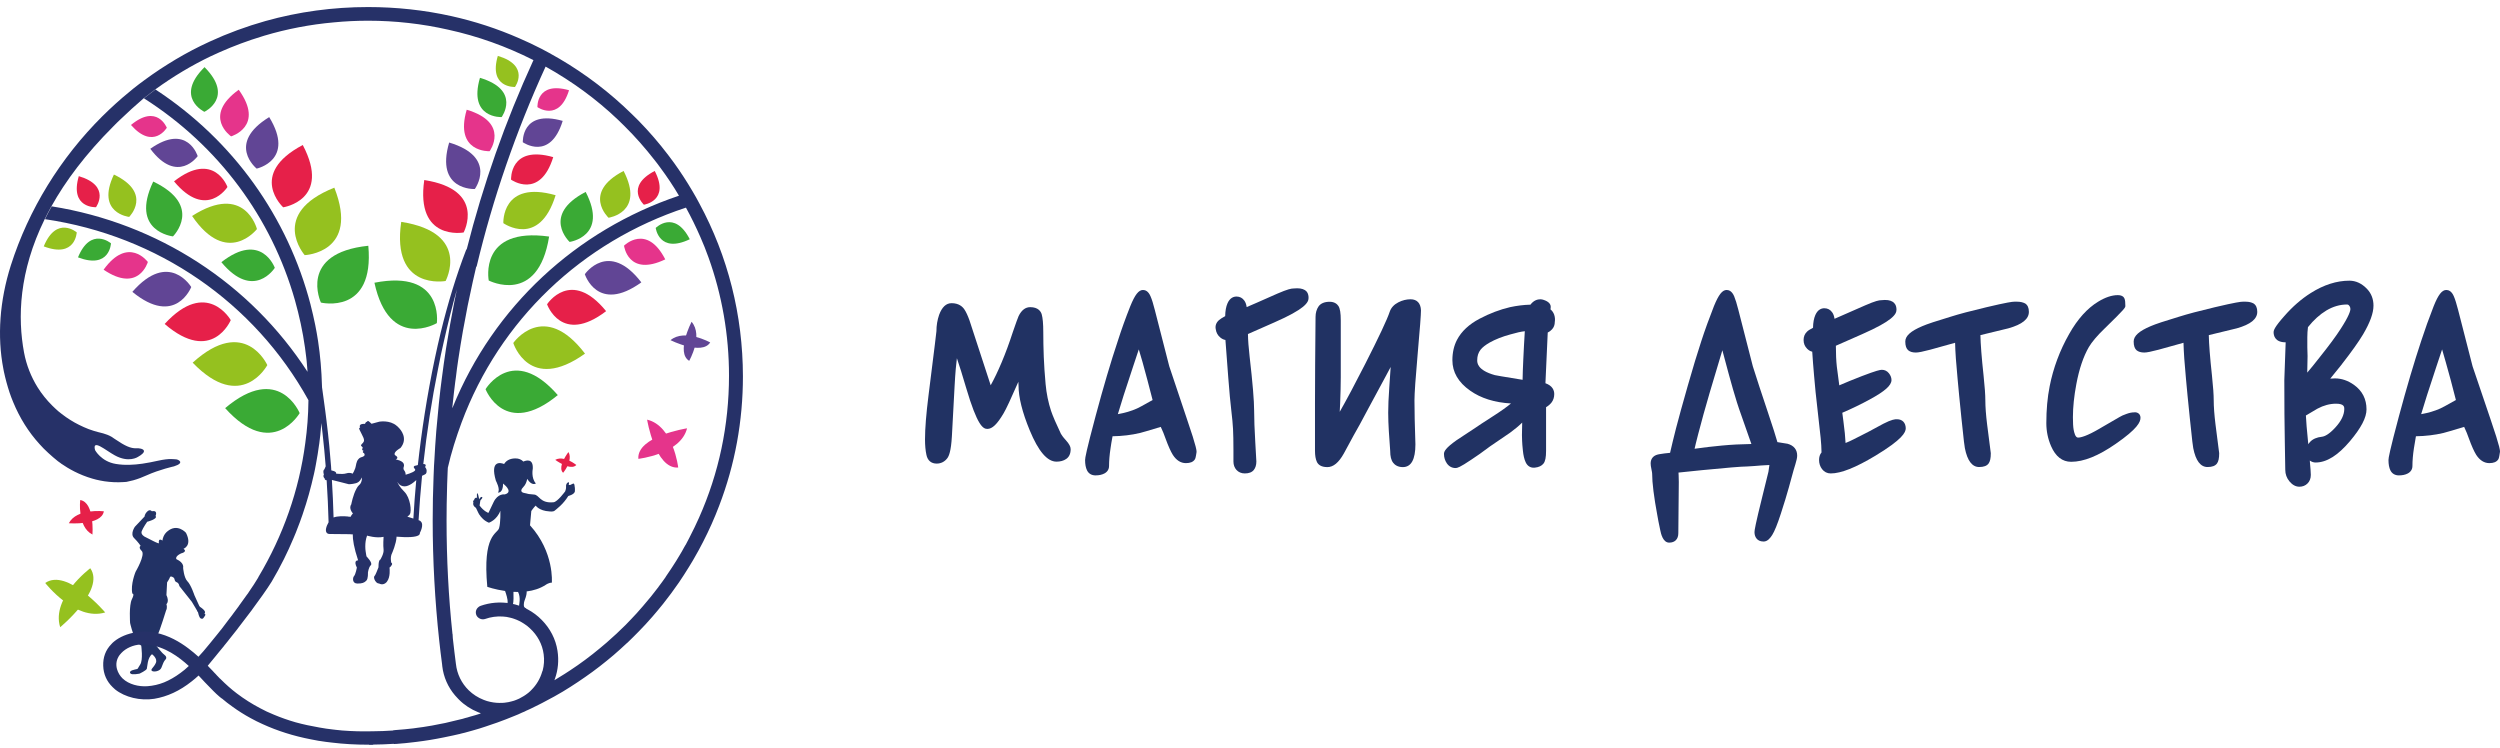 <svg width="224" height="67" viewBox="0 0 224 67" fill="none" xmlns="http://www.w3.org/2000/svg">
<path d="M95.056 38.865C94.63 37.969 94.331 37.277 94.175 36.815C93.933 36.08 93.763 35.268 93.685 34.401C93.606 33.526 93.55 32.707 93.521 31.958C93.493 31.216 93.478 30.489 93.478 29.775C93.478 29.005 93.429 28.48 93.336 28.158C93.265 27.92 93.031 27.521 92.306 27.521C91.879 27.521 91.531 27.787 91.268 28.319C91.19 28.494 91.019 28.97 90.742 29.775C90.429 30.741 90.095 31.643 89.747 32.469C89.42 33.246 89.093 33.932 88.766 34.52L86.868 28.711C86.712 28.277 86.563 27.955 86.413 27.731C86.243 27.473 85.909 27.165 85.262 27.165C84.771 27.165 84.402 27.515 84.146 28.207C83.99 28.662 83.904 29.152 83.904 29.677C83.897 29.782 83.769 30.867 83.194 35.436C82.987 37.074 82.881 38.396 82.881 39.376C82.881 39.908 82.923 40.37 83.009 40.762C83.115 41.266 83.442 41.538 83.926 41.538C84.309 41.538 84.644 41.37 84.878 41.056C85.02 40.867 85.212 40.454 85.29 39.082L85.532 34.59C85.596 33.372 85.674 32.588 85.738 32.098C85.973 32.784 86.25 33.673 86.57 34.764C87.572 38.151 88.076 38.431 88.468 38.431C88.908 38.431 89.349 38.005 89.918 37.039C90.145 36.661 90.579 35.73 91.247 34.205C91.254 34.337 91.261 34.45 91.261 34.547C91.261 35.59 91.595 36.941 92.263 38.557C93.045 40.447 93.834 41.364 94.665 41.364C95 41.364 95.291 41.287 95.526 41.126C95.796 40.944 95.931 40.65 95.931 40.244C95.931 40.02 95.796 39.768 95.504 39.446C95.234 39.152 95.113 38.963 95.056 38.865Z" fill="#213263"/>
<path d="M104.766 32.819L103.472 27.773C103.337 27.227 103.209 26.828 103.088 26.549C102.889 26.08 102.612 25.982 102.413 25.982C102.022 25.982 101.695 26.402 101.276 27.43C100.856 28.487 100.48 29.53 100.16 30.537C99.52 32.448 98.852 34.715 98.17 37.263C97.331 40.405 97.224 41.027 97.224 41.216C97.224 41.601 97.281 41.902 97.395 42.14C97.537 42.434 97.807 42.595 98.155 42.595C98.468 42.595 98.738 42.539 98.959 42.42C99.229 42.273 99.371 42.042 99.371 41.748C99.371 41.293 99.413 40.761 99.506 40.153C99.52 40.006 99.605 39.523 99.684 39.089C100.551 39.075 101.375 38.977 102.143 38.795C102.314 38.753 102.925 38.578 104.005 38.249C104.062 38.382 104.14 38.557 104.24 38.781C104.282 38.879 104.346 39.054 104.432 39.292C104.68 39.971 104.894 40.447 105.086 40.755C105.405 41.251 105.803 41.496 106.258 41.496C106.642 41.496 106.905 41.391 107.054 41.167C107.097 41.104 107.14 41.006 107.204 40.552C107.225 40.419 107.261 40.202 106.344 37.528L104.766 32.819ZM103.273 35.842C102.306 36.388 101.979 36.556 101.88 36.598C101.368 36.829 100.792 36.997 100.16 37.108C100.409 36.255 100.849 34.862 101.51 32.889C101.724 32.252 101.901 31.72 102.036 31.307C102.15 31.699 102.264 32.077 102.37 32.441C102.655 33.463 102.96 34.61 103.273 35.842Z" fill="#213263"/>
<path d="M116.913 25.989C116.671 25.849 116.387 25.8 115.875 25.849C115.705 25.849 115.385 25.905 114.447 26.311C112.862 27.018 112.08 27.354 111.703 27.515C111.667 27.277 111.603 27.088 111.497 26.941C111.326 26.696 111.085 26.57 110.793 26.57C110.544 26.57 110.203 26.675 109.983 27.179C109.855 27.473 109.784 27.85 109.777 28.326C109.514 28.466 109.336 28.585 109.222 28.683C108.966 28.907 108.867 29.194 108.931 29.495C108.974 29.803 109.109 30.055 109.343 30.244C109.507 30.377 109.663 30.44 109.798 30.461C109.876 31.559 109.969 32.686 110.054 33.848C110.153 35.107 110.239 36.087 110.324 36.766C110.402 37.431 110.459 37.998 110.48 38.445C110.502 38.9 110.516 39.516 110.516 40.3V41.349C110.516 41.65 110.608 41.909 110.786 42.105C110.971 42.308 111.227 42.42 111.532 42.42C111.902 42.42 112.179 42.315 112.343 42.105C112.492 41.916 112.57 41.664 112.57 41.349C112.57 41.328 112.57 41.273 112.471 39.586C112.407 38.473 112.371 37.536 112.371 36.808C112.371 35.926 112.236 34.289 111.966 31.951C111.874 31.154 111.824 30.475 111.817 29.929C112.606 29.586 113.402 29.236 114.184 28.886C116.885 27.703 117.247 27.116 117.247 26.703C117.254 26.283 117.069 26.08 116.913 25.989Z" fill="#213263"/>
<path d="M126.388 26.815C126.018 26.815 125.648 26.906 125.293 27.088C124.909 27.284 124.646 27.564 124.518 27.934C124.298 28.606 123.552 30.195 122.301 32.651C121.405 34.414 120.645 35.835 120.04 36.899C120.055 36.675 120.069 36.43 120.076 36.171C120.111 35.268 120.133 34.498 120.133 33.813V28.725C120.133 28.046 120.069 27.64 119.92 27.416C119.806 27.242 119.571 27.039 119.138 27.039C118.669 27.039 118.327 27.186 118.136 27.465C117.965 27.717 117.873 28.032 117.873 28.41C117.858 29.915 117.844 31.314 117.837 32.602C117.83 33.89 117.823 35.065 117.823 36.136V40.391C117.823 40.818 117.88 41.147 117.993 41.385C118.093 41.601 118.335 41.853 118.932 41.853C119.465 41.853 119.948 41.455 120.41 40.629L121.298 38.991C121.561 38.55 122.024 37.697 122.642 36.528L124.156 33.722C124.319 33.407 124.469 33.127 124.604 32.882L124.483 34.659C124.412 35.632 124.383 36.409 124.383 36.969C124.383 37.487 124.405 38.047 124.44 38.641C124.476 39.236 124.518 39.824 124.561 40.391C124.561 40.881 124.646 41.237 124.831 41.468C124.966 41.643 125.229 41.853 125.691 41.853C126.445 41.853 126.821 41.168 126.821 39.81C126.793 39.005 126.772 38.256 126.757 37.571C126.743 36.878 126.736 36.311 126.736 35.877C126.736 35.261 126.835 33.841 127.027 31.671C127.226 29.446 127.319 28.179 127.319 27.808C127.297 27.172 126.963 26.815 126.388 26.815Z" fill="#213263"/>
<path d="M138.926 27.724C138.926 27.654 138.933 27.578 138.947 27.494C138.947 27.102 138.492 26.934 138.336 26.878C138.222 26.836 138.116 26.815 138.016 26.815C137.767 26.815 137.419 26.906 137.128 27.298C136.531 27.312 135.919 27.389 135.301 27.521C134.405 27.731 133.488 28.074 132.572 28.557C131.626 29.054 130.944 29.691 130.546 30.454C130.276 30.971 130.134 31.587 130.134 32.273C130.134 33.344 130.667 34.261 131.726 35.002C132.685 35.681 133.908 36.066 135.386 36.15C135.009 36.465 134.469 36.85 133.766 37.298C132.877 37.871 132.429 38.165 132.223 38.312C131.662 38.69 131.093 39.061 130.524 39.432C129.522 40.139 129.38 40.447 129.38 40.671C129.38 40.993 129.473 41.279 129.643 41.525C129.835 41.797 130.105 41.937 130.425 41.937C130.567 41.937 130.802 41.881 131.825 41.189C132.273 40.902 132.842 40.496 133.503 39.999C134.093 39.593 134.697 39.18 135.308 38.767C135.72 38.466 136.083 38.165 136.388 37.864C136.374 38.305 136.367 38.676 136.367 38.984C136.367 39.131 136.367 39.306 136.381 39.502C136.388 39.698 136.41 39.992 136.452 40.384C136.495 40.804 136.573 41.147 136.701 41.419C136.865 41.776 137.163 41.937 137.511 41.902C137.874 41.867 138.137 41.741 138.3 41.532C138.457 41.328 138.528 40.979 138.528 40.398V36.486C138.727 36.367 138.89 36.227 139.011 36.073C139.175 35.863 139.26 35.604 139.26 35.31C139.26 34.981 139.118 34.569 138.471 34.337L138.677 29.796C138.826 29.726 138.954 29.628 139.061 29.509C139.224 29.334 139.31 29.103 139.31 28.844C139.345 28.62 139.324 28.403 139.253 28.193C139.182 27.997 139.075 27.843 138.926 27.724ZM136.623 29.677C136.573 30.531 136.523 31.363 136.488 32.182C136.452 32.945 136.431 33.554 136.424 34.03C134.547 33.729 134.029 33.631 133.936 33.61C132.358 33.169 132.358 32.497 132.358 32.28C132.358 31.902 132.458 31.594 132.657 31.335C132.827 31.119 133.105 30.901 133.488 30.685C133.986 30.405 134.604 30.16 135.329 29.964C135.855 29.81 136.289 29.712 136.623 29.677Z" fill="#213263"/>
<path d="M160.166 39.761C159.86 39.712 159.554 39.663 159.256 39.614C159.135 39.159 158.837 38.242 158.382 36.878C157.849 35.289 157.401 33.932 157.053 32.819L155.759 27.773C155.624 27.228 155.496 26.829 155.382 26.549C155.183 26.08 154.906 25.982 154.707 25.982C154.316 25.982 153.989 26.402 153.57 27.43C153.15 28.494 152.767 29.551 152.432 30.58C152.091 31.622 151.679 32.959 151.224 34.562C150.769 36.157 150.414 37.438 150.172 38.375C149.959 39.215 149.781 39.943 149.639 40.573C149.497 40.587 149.326 40.601 149.12 40.629C148.637 40.699 148.566 40.713 148.53 40.727C148.118 40.832 147.898 41.119 147.898 41.525C147.898 41.65 147.919 41.818 147.969 42.049C148.018 42.273 148.033 42.392 148.033 42.448C148.033 43.253 148.189 44.52 148.502 46.199C148.544 46.465 148.63 46.899 148.758 47.501C148.822 47.809 148.992 48.62 149.561 48.62C150.073 48.62 150.378 48.306 150.378 47.774L150.421 43.19C150.421 42.994 150.414 42.805 150.407 42.609C150.407 42.518 150.4 42.427 150.393 42.343C150.805 42.301 151.508 42.231 152.496 42.126C154.714 41.909 156.057 41.797 156.519 41.797C157.01 41.769 157.436 41.741 157.799 41.706C158.033 41.685 158.282 41.671 158.538 41.664L158.453 42.266C158.439 42.336 158.261 43.057 157.92 44.429C157.28 47.004 157.202 47.515 157.202 47.676C157.202 47.921 157.273 48.124 157.401 48.27C157.5 48.389 157.685 48.522 158.019 48.522C158.382 48.522 158.63 48.187 158.794 47.928C159 47.599 159.256 46.976 159.562 46.031C159.86 45.114 160.102 44.324 160.279 43.68C160.393 43.239 160.535 42.728 160.706 42.126C160.72 42.056 160.777 41.881 160.869 41.587C160.976 41.252 161.026 41 161.026 40.825C161.033 40.3 160.734 39.915 160.166 39.761ZM156.925 39.782C156.036 39.796 155.148 39.838 154.273 39.922C153.435 39.999 152.617 40.097 151.835 40.209C151.864 40.09 151.899 39.929 151.949 39.719C152.056 39.264 152.127 38.984 152.162 38.879C152.461 37.718 152.809 36.479 153.186 35.191C153.506 34.114 153.882 32.847 154.323 31.384C154.515 32.105 154.707 32.812 154.892 33.505C155.155 34.477 155.404 35.331 155.631 36.059C155.723 36.353 155.887 36.843 156.129 37.515L156.754 39.299L156.925 39.782Z" fill="#213263"/>
<path d="M169.967 37.564C169.804 37.557 169.505 37.578 168.745 37.969C168.461 38.117 168.013 38.354 167.409 38.69C167.096 38.851 166.669 39.068 166.115 39.348C165.838 39.488 165.582 39.607 165.362 39.691C165.34 39.18 165.276 38.529 165.17 37.746C165.148 37.522 165.113 37.263 165.07 36.983C165.966 36.598 166.783 36.199 167.501 35.807C168.887 35.058 169.477 34.533 169.477 34.051C169.477 33.841 169.399 33.638 169.25 33.449C169.086 33.239 168.866 33.134 168.617 33.134C168.453 33.134 168.119 33.204 166.819 33.701C166.023 34.009 165.362 34.282 164.8 34.526C164.743 34.058 164.672 33.498 164.58 32.854C164.523 32.336 164.494 31.706 164.494 30.979C165.283 30.636 166.079 30.286 166.861 29.936C169.562 28.746 169.925 28.165 169.925 27.752C169.925 27.333 169.74 27.137 169.584 27.039C169.342 26.892 169.043 26.843 168.546 26.899C168.368 26.899 168.048 26.955 167.117 27.361C165.575 28.046 164.772 28.396 164.374 28.564C164.338 28.326 164.274 28.137 164.167 27.99C163.997 27.745 163.755 27.619 163.464 27.619C163.215 27.619 162.874 27.724 162.654 28.228C162.526 28.522 162.455 28.9 162.447 29.369C162.17 29.509 162 29.621 161.907 29.719C161.701 29.915 161.602 30.167 161.602 30.468C161.602 30.776 161.708 31.041 161.929 31.258C162.085 31.412 162.241 31.482 162.376 31.51C162.419 32.147 162.469 32.854 162.54 33.645C162.618 34.569 162.717 35.604 162.853 36.724C162.988 37.871 163.08 38.704 163.13 39.229C163.179 39.698 163.201 40.132 163.208 40.538C163.059 40.713 162.988 40.944 162.988 41.217C162.988 41.525 163.08 41.804 163.258 42.035C163.45 42.287 163.72 42.42 164.032 42.42C164.956 42.42 166.271 41.895 168.048 40.825C170.451 39.369 170.756 38.746 170.756 38.368C170.742 37.864 170.444 37.564 169.967 37.564Z" fill="#213263"/>
<path d="M180.75 27.032H180.48C180.309 27.032 179.869 27.081 177.978 27.529C176.564 27.864 175.512 28.144 174.787 28.375C173.5 28.76 172.661 29.04 172.242 29.222C171.197 29.663 170.714 30.097 170.714 30.601C170.714 30.985 170.806 31.244 170.984 31.391C171.147 31.524 171.368 31.587 171.666 31.587C171.887 31.587 172.306 31.503 172.939 31.335C173.059 31.307 173.813 31.098 175.177 30.713C175.192 31.517 175.27 32.595 175.398 33.918C175.469 34.75 175.59 35.94 175.746 37.487C175.959 39.579 176.023 40.013 176.052 40.153C176.272 41.279 176.706 41.846 177.331 41.846C177.743 41.846 178.021 41.741 178.177 41.531C178.312 41.343 178.376 41.063 178.376 40.608C178.255 39.705 178.141 38.83 178.042 37.998C177.942 37.179 177.886 36.458 177.886 35.863C177.886 35.387 177.836 34.666 177.729 33.659C177.552 32.028 177.459 30.811 177.445 30.027C179.499 29.537 179.862 29.446 179.954 29.418C181.191 29.068 181.788 28.585 181.788 27.941C181.788 27.578 181.674 27.326 181.447 27.186C181.255 27.088 181.02 27.032 180.75 27.032Z" fill="#213263"/>
<path d="M191.199 36.948C191.014 36.948 190.793 36.99 190.53 37.088C190.267 37.179 190.061 37.27 189.919 37.361C189.685 37.494 189.159 37.801 188.327 38.284L188.114 38.41C186.991 39.068 186.443 39.208 186.188 39.208C185.953 39.208 185.846 38.767 185.797 38.494C185.754 38.263 185.733 37.886 185.733 37.382C185.733 36.479 185.839 35.485 186.038 34.428C186.294 33.05 186.678 31.93 187.161 31.097C187.431 30.643 187.893 30.09 188.54 29.467C190.431 27.627 190.431 27.564 190.431 27.402C190.431 27.102 190.41 26.899 190.36 26.766C190.303 26.619 190.154 26.444 189.749 26.444C189.223 26.444 188.633 26.64 187.993 27.032C187.019 27.626 186.145 28.592 185.399 29.922C184.553 31.405 183.97 32.987 183.65 34.61C183.451 35.604 183.351 36.717 183.351 37.913C183.351 38.634 183.494 39.327 183.778 39.978C184.183 40.909 184.787 41.377 185.576 41.377C186.699 41.377 188.007 40.853 189.571 39.768C191.533 38.41 191.788 37.809 191.788 37.431C191.788 37.235 191.703 37.123 191.632 37.06C191.518 36.962 191.355 36.92 191.199 36.948Z" fill="#213263"/>
<path d="M201.221 27.032H200.95C200.78 27.032 200.339 27.081 198.441 27.529C197.027 27.864 195.982 28.144 195.25 28.375C193.963 28.76 193.125 29.04 192.705 29.222C191.661 29.663 191.177 30.097 191.177 30.601C191.177 30.985 191.27 31.244 191.447 31.391C191.611 31.517 191.831 31.587 192.13 31.587C192.35 31.587 192.769 31.503 193.402 31.335C193.523 31.307 194.276 31.098 195.641 30.713C195.662 31.524 195.733 32.602 195.861 33.918C195.932 34.75 196.053 35.94 196.21 37.487C196.423 39.579 196.487 40.013 196.515 40.153C196.736 41.279 197.169 41.846 197.795 41.846C198.207 41.846 198.484 41.741 198.64 41.531C198.775 41.349 198.839 41.063 198.839 40.608C198.719 39.705 198.612 38.83 198.505 37.998C198.406 37.179 198.349 36.458 198.349 35.863C198.349 35.387 198.299 34.666 198.193 33.659C198.015 32.028 197.923 30.811 197.908 30.027C199.962 29.537 200.325 29.446 200.417 29.418C201.654 29.068 202.251 28.585 202.251 27.941C202.251 27.578 202.137 27.326 201.91 27.186C201.725 27.088 201.498 27.032 201.221 27.032Z" fill="#213263"/>
<path d="M209.842 32.616C210.688 31.531 211.328 30.636 211.733 29.957C212.359 28.893 212.664 28.053 212.664 27.381C212.664 26.801 212.472 26.297 212.095 25.898C211.626 25.401 211.093 25.149 210.503 25.149C209.373 25.149 208.208 25.52 207.056 26.248C206.217 26.773 205.414 27.473 204.675 28.319C203.786 29.32 203.715 29.6 203.715 29.775C203.715 30.041 203.822 30.671 204.782 30.671C204.789 30.671 204.789 30.671 204.796 30.671L204.675 34.051C204.675 36.283 204.689 38.081 204.718 39.537C204.746 40.993 204.76 41.846 204.76 42.098C204.76 42.483 204.888 42.833 205.137 43.134C205.4 43.449 205.698 43.61 206.025 43.61C206.31 43.61 206.559 43.512 206.75 43.323C206.949 43.127 207.049 42.868 207.049 42.546C207.049 42.392 207.021 41.972 206.957 41.266C206.964 41.273 206.971 41.279 206.978 41.279C207.134 41.385 207.298 41.441 207.475 41.441C208.463 41.441 209.473 40.811 210.567 39.516C211.555 38.34 212.039 37.417 212.039 36.682C212.039 35.758 211.662 35.016 210.916 34.484C210.375 34.1 209.807 33.904 209.21 33.904C209.053 33.904 208.911 33.911 208.79 33.925C209.11 33.526 209.437 33.127 209.764 32.721L209.842 32.616ZM206.729 33.386L206.758 31.902C206.743 31.657 206.736 31.398 206.736 31.119V30.209C206.736 29.908 206.758 29.607 206.793 29.313C207.305 28.669 207.866 28.165 208.449 27.815C209.039 27.465 209.658 27.284 210.283 27.284C210.375 27.284 210.432 27.312 210.489 27.389C210.567 27.486 210.596 27.584 210.596 27.682C210.596 27.85 210.482 28.298 209.729 29.46C209.309 30.118 208.67 30.979 207.831 32.028C207.44 32.532 207.07 32.987 206.729 33.386ZM206.608 37.228L207.639 36.619C208.2 36.318 208.762 36.171 209.309 36.171C210.048 36.171 210.048 36.472 210.048 36.64C210.048 37.165 209.778 37.725 209.252 38.298C208.67 38.935 208.279 39.103 208.051 39.131C207.582 39.18 207.227 39.334 206.985 39.593C206.921 39.663 206.864 39.733 206.822 39.803C206.694 38.522 206.622 37.662 206.608 37.228Z" fill="#213263"/>
<path d="M223.141 37.536L221.542 32.819L220.248 27.773C220.106 27.228 219.985 26.829 219.864 26.549C219.665 26.08 219.388 25.982 219.189 25.982C218.798 25.982 218.471 26.402 218.059 27.43C217.647 28.48 217.27 29.53 216.943 30.538C216.31 32.441 215.642 34.701 214.953 37.263C214.114 40.405 214.008 41.028 214.008 41.217C214.008 41.601 214.064 41.902 214.178 42.14C214.32 42.434 214.59 42.595 214.939 42.595C215.251 42.595 215.521 42.539 215.742 42.42C216.012 42.273 216.154 42.042 216.154 41.748C216.154 41.286 216.197 40.755 216.289 40.153C216.303 40.034 216.36 39.684 216.467 39.089C217.334 39.075 218.158 38.977 218.926 38.795C219.097 38.753 219.708 38.578 220.788 38.249C220.845 38.382 220.923 38.557 221.023 38.781C221.066 38.879 221.13 39.054 221.215 39.292C221.456 39.957 221.677 40.447 221.869 40.755C222.189 41.245 222.587 41.496 223.042 41.496C223.425 41.496 223.688 41.392 223.838 41.168C223.88 41.105 223.923 41.007 223.987 40.552C224.022 40.426 224.051 40.202 223.141 37.536ZM220.049 35.842C219.083 36.388 218.756 36.556 218.656 36.598C218.144 36.829 217.569 36.997 216.936 37.109C217.185 36.248 217.64 34.834 218.286 32.889C218.5 32.259 218.677 31.727 218.812 31.307C218.926 31.699 219.04 32.077 219.139 32.441C219.445 33.498 219.744 34.645 220.049 35.842Z" fill="#213263"/>
<path d="M61.56 38.377C61.56 38.377 57.05 39.076 57.196 41.113C57.192 41.113 60.985 40.695 61.56 38.377Z" fill="#E5348B"/>
<path d="M57.981 37.6C57.981 37.6 58.698 42.037 60.767 41.893C60.771 41.893 60.336 38.159 57.981 37.6Z" fill="#E5348B"/>
<path d="M51.638 41.664C51.638 41.664 51.376 41.446 51.015 41.276C51.071 41.017 51.075 40.743 50.932 40.503C50.932 40.503 50.722 40.776 50.542 41.12C50.275 41.061 49.997 41.061 49.749 41.202C49.749 41.202 50.012 41.398 50.35 41.571C50.257 41.874 50.249 42.174 50.456 42.362C50.456 42.362 50.666 42.115 50.835 41.775C51.143 41.863 51.447 41.871 51.638 41.664Z" fill="#E62049"/>
<path d="M61.965 28.831C61.965 28.831 60.538 31.589 61.751 32.332C61.748 32.336 63.043 30.084 61.965 28.831Z" fill="#614595"/>
<path d="M60.077 30.48C60.077 30.48 62.882 31.877 63.633 30.683C63.636 30.687 61.346 29.415 60.077 30.48Z" fill="#614595"/>
<path d="M6.166 46.884C6.166 46.884 9.091 47.106 9.305 45.812C9.305 45.812 6.872 45.524 6.166 46.884Z" fill="#E62049"/>
<path d="M8.284 47.894C8.284 47.894 8.502 45.013 7.187 44.803C7.187 44.803 6.898 47.202 8.284 47.894Z" fill="#E62049"/>
<path d="M5.392 56.197C5.392 56.197 9.463 52.859 8.089 50.914C8.089 50.914 4.562 53.554 5.392 56.197Z" fill="#95C11F"/>
<path d="M9.426 54.874C9.426 54.874 6.023 50.873 4.052 52.234C4.052 52.234 6.744 55.695 9.426 54.874Z" fill="#95C11F"/>
<path d="M17.879 54.345L17.424 53.343C17.424 53.343 17.109 52.393 16.793 52.083C16.478 51.772 16.407 50.873 16.407 50.873C16.407 50.873 16.542 50.437 15.806 50.101C15.806 50.101 15.633 49.868 16.226 49.583C16.226 49.583 16.831 49.454 16.444 49.169C16.444 49.169 17.248 48.895 16.662 47.738C16.662 47.738 15.885 46.84 14.98 47.627C14.98 47.627 14.63 47.875 14.552 48.437C14.552 48.437 14.165 48.126 14.236 48.685C14.236 48.685 14.112 48.67 13.774 48.5C13.44 48.33 12.967 48.09 12.967 48.09C12.967 48.09 12.584 47.894 12.696 47.598C12.809 47.298 13.185 46.751 13.185 46.751C13.185 46.751 14.176 46.503 13.936 46.226C13.936 46.226 14.187 45.701 13.601 45.805C13.601 45.805 13.44 45.59 13.192 45.834C12.944 46.078 12.959 46.274 12.959 46.274L12.088 47.195C12.088 47.195 11.634 47.834 12.013 48.208C12.392 48.581 12.602 48.91 12.602 48.91C12.602 48.91 12.355 49.029 12.7 49.369C13.046 49.709 12.148 51.232 12.148 51.232C12.148 51.232 11.675 52.371 11.859 53.192C11.859 53.192 12.092 53.147 11.818 53.691C11.543 54.234 11.656 55.813 11.656 55.813C11.656 55.813 11.889 56.922 12.201 57.229C12.201 57.229 12.095 57.495 12.655 57.85C12.655 57.85 12.839 59.144 12.557 59.551C12.276 59.958 12.452 59.913 12.077 59.991C11.701 60.069 11.555 60.213 11.701 60.353C11.848 60.494 12.516 60.353 12.516 60.353C12.516 60.353 13.102 60.076 13.155 59.921C13.207 59.765 13.2 58.937 13.62 58.619C13.62 58.619 14.146 58.989 13.962 59.403C13.778 59.817 13.462 59.965 13.601 60.102C13.74 60.239 14.337 60.161 14.461 59.825C14.585 59.488 14.69 59.229 14.822 59.1C14.953 58.97 14.908 58.789 14.698 58.641C14.488 58.493 13.954 57.795 13.954 57.795C13.954 57.795 13.804 57.632 14.078 57.026C14.352 56.419 14.886 54.678 14.886 54.678C14.886 54.678 15.017 54.504 14.912 54.127C14.912 54.127 15.194 53.92 14.912 53.317L14.972 52.179C14.972 52.179 15.19 51.861 15.227 51.72C15.261 51.583 15.569 51.694 15.622 51.85C15.674 52.005 15.655 52.108 15.851 52.179C16.042 52.249 16.069 52.508 16.069 52.508L17.191 53.924L17.743 54.855L17.879 54.345Z" fill="#223265"/>
<path d="M17.74 54.855C17.74 54.855 17.83 55.321 17.973 55.403C18.115 55.484 18.19 55.447 18.269 55.314C18.352 55.181 18.494 55.066 18.307 54.959C18.307 54.959 18.618 54.826 17.879 54.345C17.143 53.865 17.484 54.123 17.484 54.123L17.74 54.855Z" fill="#223265"/>
<path d="M44.83 45.764C44.526 46.596 43.809 46.836 43.809 46.836C43.396 46.677 43.11 46.363 42.926 46.078C42.926 46.078 42.817 45.89 42.645 45.505C42.292 45.287 42.416 45.006 42.416 45.006C42.329 44.84 42.487 44.817 42.487 44.817C42.468 44.71 42.558 44.64 42.633 44.599C42.697 44.54 42.769 44.662 42.769 44.662C42.769 44.662 42.716 44.581 42.731 44.307C42.746 44.034 42.847 44.34 42.847 44.34C42.904 44.518 42.926 44.743 42.926 44.743C42.926 44.743 43.065 44.462 43.189 44.536C43.313 44.61 43.039 44.788 43.035 44.869C43.031 44.951 42.971 45.298 42.971 45.298C43.362 45.827 43.76 45.956 43.76 45.956C43.76 45.956 43.835 45.827 44.218 45.006C44.605 44.185 45.221 44.3 45.221 44.3C45.927 44.115 45.386 43.575 45.078 43.324C45.074 44.23 44.609 44.133 44.609 44.133C44.86 43.864 44.432 43.076 44.432 43.076C43.869 41.157 44.916 41.475 45.168 41.575C45.315 41.331 45.604 41.083 46.163 41.072C46.505 41.065 46.73 41.191 46.892 41.357C47.151 41.242 47.789 41.054 47.737 42.004C47.737 42.004 47.568 42.825 48.015 43.316C48.015 43.316 47.669 43.586 47.237 42.91C47.192 43.154 47.098 43.431 46.884 43.645C46.467 44.071 46.922 44.159 46.922 44.159C47.155 44.204 47.275 44.241 47.275 44.241C47.275 44.241 47.372 44.281 47.849 44.311C48.334 44.337 48.368 45.121 49.599 45.002C49.952 44.969 50.639 44.026 50.639 44.026C50.639 44.026 50.745 43.764 50.718 43.594C50.692 43.424 50.801 43.242 50.921 43.213C51.041 43.183 50.955 43.438 50.955 43.438C50.955 43.438 51.004 43.461 51.079 43.457L51.316 43.346C51.481 43.231 51.488 43.594 51.488 43.594C51.488 43.594 51.526 43.701 51.511 44.004C51.503 44.167 51.331 44.281 51.173 44.352C51.173 44.352 50.989 44.422 50.955 44.433C50.936 44.44 50.921 44.44 50.921 44.44C50.459 45.198 49.832 45.638 49.697 45.757C49.562 45.875 49.231 45.823 49.231 45.823C48.3 45.771 48 45.302 48 45.302C47.842 45.439 47.605 45.786 47.605 45.786L47.489 47.069C49.682 49.483 49.445 52.208 49.445 52.208C49.182 52.193 48.886 52.408 48.886 52.408C48.375 52.741 47.785 52.918 47.188 52.992C47.2 53.14 47.17 53.377 47.008 53.791C47.008 53.791 46.865 54.146 46.974 54.401C46.974 54.401 47.102 54.489 47.181 54.574L46.516 54.563L46.513 54.208C46.513 54.208 46.674 53.524 46.419 53.04C46.28 53.04 46.141 53.036 46.005 53.029C46.02 53.369 46.024 53.924 45.953 54.179C45.949 54.194 45.945 54.197 45.945 54.212C45.998 54.257 46.152 54.397 46.208 54.56L45.484 54.545C45.465 54.401 45.453 54.19 45.48 53.983C45.514 53.713 45.345 53.203 45.255 52.951C44.334 52.818 43.662 52.582 43.662 52.582C43.223 47.864 44.545 47.857 44.714 47.332C44.871 46.814 44.83 45.764 44.83 45.764Z" fill="#213263"/>
<path d="M39.926 25.178C39.926 25.178 35.051 26.08 35.949 19.88C42.243 20.856 39.926 25.178 39.926 25.178Z" fill="#95C11F"/>
<path d="M27.301 22.86C27.301 22.86 24.06 19.162 29.956 16.815C32.258 22.664 27.301 22.86 27.301 22.86Z" fill="#95C11F"/>
<path d="M23.951 32.713C23.951 32.713 21.645 37.038 17.263 32.495C21.949 28.243 23.951 32.713 23.951 32.713Z" fill="#95C11F"/>
<path d="M39.141 28.953C39.141 28.953 34.882 31.459 33.549 25.333C39.798 24.109 39.141 28.953 39.141 28.953Z" fill="#3AAA35"/>
<path d="M28.754 27.111C28.754 27.111 26.673 22.678 33.001 22.02C33.572 28.269 28.754 27.111 28.754 27.111Z" fill="#3AAA35"/>
<path d="M26.85 37.016C26.85 37.016 24.394 41.257 20.173 36.569C25.006 32.48 26.85 37.016 26.85 37.016Z" fill="#3AAA35"/>
<path d="M43.79 25.133C43.79 25.133 42.866 20.308 49.201 21.196C48.202 27.426 43.79 25.133 43.79 25.133Z" fill="#3AAA35"/>
<path d="M45.1 19.994C45.1 19.994 44.916 16.108 49.783 17.491C48.307 22.272 45.1 19.994 45.1 19.994Z" fill="#95C11F"/>
<path d="M49.017 27.263C49.017 27.263 51.143 23.984 54.308 27.88C50.298 30.942 49.017 27.263 49.017 27.263Z" fill="#E62049"/>
<path d="M45.99 30.731C45.99 30.731 48.709 26.816 52.416 31.685C47.41 35.264 45.99 30.731 45.99 30.731Z" fill="#95C11F"/>
<path d="M43.505 34.872C43.505 34.872 45.953 30.787 49.979 35.401C45.228 39.301 43.505 34.872 43.505 34.872Z" fill="#3AAA35"/>
<path d="M42.543 16.937C42.543 16.937 38.976 17.103 40.245 12.77C44.631 14.086 42.543 16.937 42.543 16.937Z" fill="#614595"/>
<path d="M22.997 15.107C22.997 15.107 20.233 12.881 24.12 10.492C26.486 14.36 22.997 15.107 22.997 15.107Z" fill="#614595"/>
<path d="M20.38 16.755C20.38 16.755 18.491 19.739 15.592 16.249C19.182 13.443 20.38 16.755 20.38 16.755Z" fill="#E62049"/>
<path d="M13.248 23.473C13.248 23.473 12.437 26.302 9.283 24.165C11.502 21.089 13.248 23.473 13.248 23.473Z" fill="#E5348B"/>
<path d="M24.623 23.998C24.623 23.998 22.734 26.982 19.835 23.492C23.425 20.686 24.623 23.998 24.623 23.998Z" fill="#3AAA35"/>
<path d="M43.869 13.55C43.869 13.55 40.684 13.698 41.818 9.831C45.731 11.006 43.869 13.55 43.869 13.55Z" fill="#E5348B"/>
<path d="M20.706 12.219C20.706 12.219 18.096 10.422 21.39 8.041C23.759 11.328 20.706 12.219 20.706 12.219Z" fill="#E5348B"/>
<path d="M17.713 13.99C17.713 13.99 15.896 16.567 13.466 13.332C16.793 10.984 17.713 13.99 17.713 13.99Z" fill="#614595"/>
<path d="M45.791 16.097C45.791 16.097 45.641 12.962 49.569 14.079C48.375 17.935 45.791 16.097 45.791 16.097Z" fill="#E62049"/>
<path d="M46.843 12.744C46.843 12.744 46.7 9.779 50.418 10.832C49.291 14.482 46.843 12.744 46.843 12.744Z" fill="#614595"/>
<path d="M44.947 10.492C44.947 10.492 41.935 10.633 43.005 6.973C46.712 8.082 44.947 10.492 44.947 10.492Z" fill="#3AAA35"/>
<path d="M18.311 10.019C18.311 10.019 15.599 8.718 18.326 6.015C21.033 8.744 18.311 10.019 18.311 10.019Z" fill="#3AAA35"/>
<path d="M46.141 7.793C46.141 7.793 43.756 7.904 44.605 5.006C47.538 5.886 46.141 7.793 46.141 7.793Z" fill="#95C11F"/>
<path d="M14.946 11.446C14.946 11.446 13.74 13.476 11.735 11.198C14.082 9.254 14.946 11.446 14.946 11.446Z" fill="#E5348B"/>
<path d="M8.599 18.567C8.599 18.567 6.215 18.682 7.06 15.783C9.993 16.659 8.599 18.567 8.599 18.567Z" fill="#E62049"/>
<path d="M6.876 20.819C6.876 20.819 6.774 23.166 3.92 22.076C5.073 19.277 6.876 20.819 6.876 20.819Z" fill="#95C11F"/>
<path d="M9.944 21.802C9.944 21.802 9.842 24.15 6.988 23.059C8.137 20.264 9.944 21.802 9.944 21.802Z" fill="#3AAA35"/>
<path d="M11.573 19.436C11.573 19.436 8.558 19.107 10.207 15.639C13.71 17.314 11.573 19.436 11.573 19.436Z" fill="#95C11F"/>
<path d="M15.498 21.181C15.498 21.181 11.596 20.756 13.729 16.267C18.265 18.438 15.498 21.181 15.498 21.181Z" fill="#3AAA35"/>
<path d="M17.135 25.718C17.135 25.718 15.727 29.326 11.859 26.15C15.145 22.386 17.135 25.718 17.135 25.718Z" fill="#614595"/>
<path d="M48.154 9.598C48.154 9.598 48.041 7.25 50.985 8.085C50.091 10.973 48.154 9.598 48.154 9.598Z" fill="#E5348B"/>
<path d="M57.692 18.342C57.692 18.342 55.957 16.73 58.664 15.317C60.058 18.009 57.692 18.342 57.692 18.342Z" fill="#E62049"/>
<path d="M58.751 20.423C58.751 20.423 60.422 18.745 61.804 21.436C59.044 22.756 58.751 20.423 58.751 20.423Z" fill="#3AAA35"/>
<path d="M55.912 22.013C55.912 22.013 57.936 19.983 59.607 23.24C56.265 24.841 55.912 22.013 55.912 22.013Z" fill="#E5348B"/>
<path d="M52.401 24.568C52.401 24.568 54.53 21.477 57.463 25.3C53.531 28.132 52.401 24.568 52.401 24.568Z" fill="#614595"/>
<path d="M54.526 19.51C54.526 19.51 52.119 17.273 55.874 15.317C57.804 19.048 54.526 19.51 54.526 19.51Z" fill="#95C11F"/>
<path d="M51.038 21.677C51.038 21.677 48.465 19.284 52.476 17.195C54.541 21.181 51.038 21.677 51.038 21.677Z" fill="#3AAA35"/>
<path d="M41.541 20.83C41.541 20.83 37.218 21.632 38.014 16.131C43.595 17 41.541 20.83 41.541 20.83Z" fill="#E62049"/>
<path d="M23.023 20.523C23.023 20.523 20.353 23.965 17.21 19.351C21.949 16.319 23.023 20.523 23.023 20.523Z" fill="#95C11F"/>
<path d="M20.676 28.683C20.676 28.683 18.998 32.687 14.754 29.027C18.54 24.897 20.676 28.683 20.676 28.683Z" fill="#E62049"/>
<path d="M25.374 18.575C25.374 18.575 22.156 15.62 27.128 12.992C29.727 17.931 25.374 18.575 25.374 18.575Z" fill="#E62049"/>
<path d="M62.671 18.245C62.48 17.879 62.273 17.51 62.059 17.151C61.548 16.282 60.996 15.428 60.399 14.6C60.23 14.363 60.05 14.119 59.87 13.89C59.051 12.814 58.161 11.783 57.208 10.807C57.016 10.611 56.824 10.422 56.625 10.233C54.673 8.315 52.476 6.64 50.121 5.261C49.821 5.083 49.513 4.906 49.201 4.739C48.968 4.61 48.739 4.484 48.503 4.366C47.861 4.033 47.203 3.723 46.542 3.438C44.563 2.569 42.521 1.904 40.422 1.438C38.003 0.905 35.521 0.632 32.986 0.632C29.835 0.632 26.752 1.053 23.782 1.885C22.081 2.366 20.417 2.976 18.791 3.726C18.513 3.852 18.25 3.982 17.98 4.111C16.97 4.606 15.986 5.157 15.036 5.756C14.796 5.904 14.563 6.059 14.326 6.211C13.864 6.518 13.399 6.843 12.956 7.169C12.276 7.664 11.622 8.185 10.992 8.732C10.781 8.91 10.571 9.095 10.368 9.283C9.955 9.657 9.549 10.041 9.155 10.433C5.415 14.16 2.58 18.737 0.969 23.784C-0.03 26.938 -0.263 30.139 0.3 33.042C0.312 33.123 0.33 33.212 0.349 33.297C0.387 33.456 0.42 33.615 0.458 33.778C0.496 33.937 0.537 34.092 0.578 34.243C0.619 34.399 0.661 34.55 0.71 34.706C0.758 34.861 0.807 35.009 0.852 35.157C0.901 35.304 0.954 35.452 1.01 35.6C1.063 35.741 1.123 35.885 1.179 36.025C1.769 37.453 2.557 38.713 3.549 39.8C3.661 39.93 3.781 40.059 3.909 40.185C4.04 40.322 4.187 40.451 4.322 40.58C4.461 40.71 4.604 40.839 4.754 40.965C4.893 41.091 5.036 41.209 5.182 41.32C5.272 41.39 5.362 41.457 5.46 41.52V41.527C5.467 41.52 5.467 41.527 5.471 41.534C5.471 41.534 5.479 41.542 5.483 41.542C6.151 42.004 7.101 42.544 8.261 42.88C8.382 42.91 8.494 42.947 8.614 42.976C8.862 43.035 9.106 43.084 9.365 43.124C9.906 43.202 10.477 43.235 11.085 43.194C11.168 43.187 11.247 43.183 11.333 43.176C11.543 43.135 11.746 43.087 11.942 43.035C12.392 42.91 12.79 42.747 13.109 42.603C14.307 42.063 15.588 41.786 15.588 41.786C16.628 41.46 15.937 41.157 15.779 41.157C15.618 41.165 15.269 41.032 14.127 41.287C13.695 41.383 13.237 41.475 12.764 41.545C11.994 41.656 11.191 41.704 10.376 41.568C9.058 41.353 8.517 40.329 8.517 40.329C8.235 39.268 9.489 40.37 10.278 40.795C11.536 41.497 12.351 40.943 12.351 40.943C12.542 40.836 12.674 40.743 12.76 40.658C13.031 40.41 12.869 40.255 12.599 40.196C12.486 40.166 12.347 40.159 12.216 40.166C11.705 40.188 11.183 39.941 10.357 39.379C10.304 39.342 10.248 39.309 10.188 39.268C10.146 39.238 10.038 39.157 10.019 39.15C9.748 38.991 9.471 38.895 9.249 38.832C9.061 38.78 8.911 38.75 8.828 38.724C8.821 38.724 8.821 38.724 8.821 38.724C8.521 38.647 8.228 38.554 7.938 38.447C7.649 38.336 7.375 38.211 7.097 38.074C6.823 37.941 6.557 37.789 6.297 37.626C6.027 37.456 5.764 37.279 5.516 37.079C5.419 37.009 5.325 36.924 5.227 36.85C5.039 36.684 4.855 36.517 4.679 36.34C4.179 35.844 3.74 35.297 3.368 34.702C2.786 33.766 2.366 32.713 2.155 31.589C1.573 28.465 1.693 24.346 3.999 19.647C4.179 19.27 4.378 18.889 4.6 18.497C5.869 16.219 7.661 13.816 10.15 11.328C10.353 11.121 10.563 10.906 10.781 10.707C11.435 10.075 12.129 9.446 12.865 8.814L13.898 8.023C15.502 6.858 17.18 5.856 18.87 5.046L19.662 4.684C20.924 4.122 22.216 3.641 23.526 3.246C23.575 3.227 23.624 3.209 23.677 3.198C25.708 2.595 27.789 2.192 29.918 2.004C30.936 1.904 31.957 1.856 32.99 1.856C35.408 1.856 37.823 2.129 40.166 2.662C42.81 3.242 45.371 4.159 47.77 5.372L47.797 5.386C45.273 10.888 43.279 16.552 41.815 22.349C41.803 22.349 41.785 22.353 41.777 22.353V22.36C40.876 24.693 40.117 27.207 39.494 29.766C39.306 30.546 39.126 31.334 38.961 32.121C38.258 35.449 37.759 38.743 37.44 41.667C37.338 41.69 37.271 41.715 37.271 41.715C37.211 41.715 37.128 41.738 37.09 41.793C37.072 41.815 37.068 41.845 37.079 41.889C37.09 41.919 37.102 41.941 37.128 41.971C37.139 41.989 37.158 42.008 37.177 42.022V42.03C37.196 42.041 37.199 42.052 37.199 42.067C37.211 42.104 37.199 42.137 37.169 42.174C37 42.359 36.347 42.536 36.347 42.536C36.347 42.27 36.238 42.203 36.178 42.085C36.11 41.967 36.197 41.749 36.197 41.749C36.208 41.612 36.167 41.505 36.084 41.431C36.047 41.39 35.998 41.361 35.949 41.331C35.904 41.305 35.855 41.279 35.806 41.261C35.645 41.198 35.487 41.172 35.457 41.168C35.51 41.139 35.547 41.117 35.57 41.087C35.622 41.02 35.607 40.961 35.558 40.91C35.536 40.873 35.491 40.843 35.45 40.821C35.431 40.813 35.419 40.802 35.408 40.791C35.359 40.751 35.341 40.691 35.359 40.625C35.367 40.606 35.371 40.584 35.389 40.558C35.408 40.518 35.438 40.477 35.487 40.432V40.425C35.645 40.277 35.885 40.137 35.885 40.137C36.599 39.268 35.878 38.473 35.727 38.325C35.716 38.307 35.705 38.303 35.705 38.303C35.656 38.244 35.603 38.196 35.547 38.155C34.928 37.611 33.989 37.782 33.989 37.782L33.29 37.97C33.268 37.948 33.241 37.922 33.219 37.904C33.178 37.863 33.14 37.833 33.11 37.804C32.982 37.697 32.941 37.704 32.93 37.734C32.911 37.745 32.907 37.77 32.892 37.785C32.885 37.793 32.873 37.796 32.862 37.796C32.84 37.796 32.813 37.807 32.794 37.833C32.783 37.841 32.776 37.852 32.764 37.863C32.753 37.881 32.742 37.904 32.727 37.922C32.716 37.944 32.708 37.963 32.708 37.981C32.701 37.981 32.701 37.981 32.701 37.981C32.438 37.963 32.318 38.018 32.269 38.081C32.197 38.177 32.258 38.295 32.269 38.325C32.276 38.333 32.276 38.333 32.276 38.333H32.269C32.22 38.321 32.19 38.321 32.186 38.344C32.156 38.392 32.216 38.543 32.419 38.917C32.678 39.397 32.652 39.527 32.517 39.686C32.494 39.704 32.468 39.726 32.445 39.752V39.76C32.426 39.778 32.408 39.797 32.397 39.808C32.318 39.907 32.348 39.948 32.385 39.978C32.408 39.996 32.434 40.007 32.445 40.026V40.033C32.464 40.044 32.475 40.055 32.483 40.07C32.505 40.092 32.505 40.122 32.464 40.211C32.426 40.27 32.456 40.318 32.487 40.347C32.528 40.385 32.584 40.396 32.584 40.396C32.584 40.396 32.577 40.396 32.577 40.403C32.565 40.414 32.554 40.421 32.547 40.425C32.535 40.432 32.528 40.444 32.524 40.447C32.487 40.495 32.524 40.543 32.543 40.566C32.55 40.566 32.55 40.566 32.55 40.566C32.55 40.566 32.588 40.577 32.611 40.606C32.641 40.636 32.671 40.677 32.671 40.743C32.671 40.78 32.659 40.81 32.633 40.839C32.565 40.91 32.441 40.946 32.441 40.946C32.299 40.983 32.19 41.046 32.122 41.131C31.901 41.361 31.912 41.715 31.833 41.948C31.751 42.185 31.653 42.355 31.612 42.414C31.604 42.425 31.6 42.433 31.6 42.444C31.593 42.436 31.593 42.444 31.593 42.444C31.593 42.444 31.394 42.303 31.029 42.414C30.808 42.481 30.526 42.473 30.331 42.455C30.2 42.447 30.11 42.436 30.11 42.436C30.132 42.388 30.121 42.348 30.087 42.311C30.019 42.233 29.854 42.181 29.685 42.144C29.678 42.026 29.674 41.9 29.663 41.782C29.614 41.172 29.565 40.558 29.505 39.952C29.434 39.201 29.347 38.455 29.257 37.708C29.186 37.098 29.099 36.488 29.017 35.885C28.975 35.537 28.927 35.194 28.874 34.842C28.866 34.802 28.863 34.761 28.855 34.717C28.855 34.665 28.855 34.606 28.848 34.55C28.81 33.201 28.698 31.87 28.498 30.553C28.427 30.08 28.341 29.611 28.251 29.152C28.239 29.086 28.221 29.015 28.209 28.953C28.16 28.705 28.108 28.457 28.048 28.213C27.98 27.906 27.909 27.614 27.83 27.315V27.307C25.799 19.491 20.939 12.607 13.932 8.019L12.899 8.81C19.621 13.088 24.334 19.54 26.426 26.901C26.816 28.291 27.124 29.7 27.327 31.145C27.368 31.43 27.406 31.715 27.436 31.999C27.454 32.117 27.466 32.236 27.477 32.354C27.496 32.569 27.518 32.787 27.53 32.997C27.541 33.101 27.548 33.208 27.556 33.315C22.441 25.418 14.168 20.009 4.634 18.489C4.412 18.881 4.213 19.259 4.033 19.639C14.135 21.122 22.794 27.104 27.635 35.855C27.635 35.877 27.635 35.9 27.635 35.918C27.623 37.186 27.526 38.451 27.353 39.7C26.801 43.908 25.374 47.986 23.159 51.691C23.151 51.713 23.136 51.742 23.128 51.761C22.911 52.127 22.625 52.571 22.306 53.029C22.284 53.07 22.253 53.11 22.224 53.158C22.193 53.206 22.156 53.247 22.111 53.306C21.882 53.639 21.641 53.968 21.401 54.294V54.301C21.202 54.567 21.011 54.822 20.838 55.059C20.83 55.059 20.838 55.066 20.838 55.066C20.706 55.244 20.579 55.41 20.459 55.558C20.158 55.953 19.94 56.231 19.895 56.305C19.888 56.305 19.884 56.312 19.884 56.312V56.319C19.884 56.319 19.876 56.331 19.861 56.349V56.356C19.843 56.368 19.813 56.405 19.782 56.445C19.715 56.523 19.625 56.634 19.523 56.771C19.306 57.029 19.035 57.37 18.772 57.695C18.573 57.939 18.382 58.175 18.224 58.353C18.081 58.519 17.931 58.686 17.781 58.845C17.518 58.608 17.218 58.349 16.88 58.098C16.099 57.506 15.118 56.937 13.969 56.697C13.939 56.689 13.917 56.686 13.887 56.678C13.335 56.567 12.749 56.567 12.197 56.649C11.435 56.774 10.717 57.063 10.203 57.495C10.124 57.562 10.045 57.632 9.981 57.71C9.463 58.235 9.219 58.904 9.249 59.662C9.272 60.401 9.561 61.052 10.086 61.562C10.158 61.64 10.237 61.71 10.319 61.777C11.198 62.479 12.572 62.808 13.823 62.612C14.991 62.416 16.095 61.91 17.184 61.045C17.387 60.886 17.593 60.712 17.796 60.523V60.531C18.059 60.815 18.596 61.4 19.107 61.902C19.294 62.091 19.478 62.265 19.655 62.413C19.696 62.45 19.734 62.479 19.775 62.512L19.828 62.549C19.835 62.557 19.839 62.56 19.846 62.568C19.865 62.575 19.876 62.579 19.884 62.59C19.891 62.59 19.891 62.59 19.891 62.59C20.184 62.845 20.5 63.086 20.819 63.311C21.337 63.688 21.882 64.032 22.453 64.343C22.802 64.538 23.162 64.716 23.534 64.882C24.852 65.485 26.294 65.943 27.845 66.243C28.288 66.339 28.743 66.413 29.204 66.472C29.392 66.494 29.576 66.52 29.764 66.539C30.797 66.664 31.867 66.724 32.978 66.724H33.069V66.742H33.29C33.339 66.742 33.388 66.742 33.433 66.735V66.716C34.041 66.709 34.661 66.687 35.292 66.646V66.664L35.532 66.653C35.694 66.642 35.851 66.631 35.99 66.613C36.2 66.602 36.411 66.576 36.614 66.553C36.843 66.531 37.064 66.505 37.286 66.476C37.305 66.476 37.327 66.468 37.346 66.468C37.748 66.42 38.138 66.361 38.536 66.298C38.949 66.232 39.366 66.15 39.776 66.069C40.046 66.017 40.316 65.958 40.587 65.899C40.756 65.862 40.936 65.821 41.109 65.781L41.169 65.77C41.229 65.751 41.289 65.74 41.311 65.729C41.424 65.707 41.541 65.677 41.649 65.648L42.04 65.54C42.141 65.511 42.239 65.489 42.333 65.459C42.761 65.341 43.144 65.222 43.512 65.097C43.602 65.067 43.685 65.038 43.771 65.008C44.03 64.927 44.293 64.838 44.552 64.742C45.074 64.553 45.585 64.357 46.062 64.158C46.313 64.061 46.55 63.962 46.772 63.851C46.914 63.799 47.061 63.733 47.185 63.662C47.196 63.662 47.203 63.655 47.215 63.651C47.335 63.603 47.447 63.544 47.556 63.496C47.808 63.378 48.048 63.259 48.289 63.133C48.386 63.086 48.477 63.037 48.567 62.993C48.935 62.804 49.295 62.608 49.659 62.409C49.911 62.268 50.17 62.124 50.418 61.973C51.338 61.418 52.239 60.812 53.092 60.191C53.309 60.024 53.52 59.865 53.734 59.706C53.944 59.54 54.154 59.373 54.357 59.211C54.56 59.041 54.767 58.867 54.977 58.697C55.176 58.527 55.375 58.349 55.589 58.157C55.781 57.987 55.98 57.809 56.167 57.625L56.22 57.584C56.393 57.414 56.569 57.248 56.742 57.074C56.911 56.907 57.08 56.737 57.241 56.571C57.643 56.164 58.041 55.732 58.45 55.262C58.608 55.085 58.758 54.907 58.909 54.722C59.078 54.523 59.25 54.316 59.412 54.109C59.904 53.487 60.373 52.859 60.835 52.186C61.136 51.742 61.428 51.291 61.718 50.818C61.83 50.641 61.939 50.456 62.048 50.275C62.097 50.193 62.146 50.108 62.191 50.027C62.333 49.783 62.472 49.542 62.604 49.295C62.735 49.058 62.863 48.822 62.983 48.578C63.535 47.505 64.023 46.411 64.444 45.298C65.852 41.616 66.566 37.734 66.566 33.715C66.558 28.239 65.225 22.974 62.671 18.245ZM16.546 60.006C16.418 60.105 16.298 60.205 16.174 60.294C15.682 60.66 15.194 60.937 14.702 61.141C14.21 61.337 13.714 61.448 13.2 61.485C12.43 61.536 11.547 61.329 10.98 60.786C10.751 60.56 10.578 60.283 10.481 59.947C10.361 59.492 10.44 59.07 10.714 58.693C10.762 58.627 10.811 58.568 10.875 58.508C11.277 58.076 11.945 57.78 12.595 57.75C12.674 57.743 12.753 57.743 12.824 57.743C12.974 57.743 13.124 57.75 13.275 57.773C14.773 57.931 16.035 58.863 16.917 59.673C16.79 59.791 16.669 59.898 16.546 60.006ZM41.48 29.637C41.488 29.585 41.499 29.529 41.511 29.478C41.758 28.069 42.04 26.671 42.352 25.281C42.453 24.815 42.562 24.364 42.667 23.902C42.678 23.895 42.693 23.891 42.705 23.884C44.165 17.761 46.227 11.779 48.886 5.967C51.255 7.291 53.43 8.88 55.371 10.729C55.57 10.914 55.769 11.106 55.953 11.298C56.911 12.245 57.804 13.258 58.642 14.334C58.815 14.552 58.991 14.777 59.153 15.007C59.761 15.824 60.321 16.663 60.831 17.528C60.831 17.532 60.835 17.532 60.835 17.536C51.612 20.638 44.222 27.5 40.568 36.48C40.56 36.48 40.519 36.569 40.519 36.569C40.519 36.569 40.519 36.569 40.519 36.573C40.523 36.547 40.523 36.525 40.527 36.499V36.491C40.527 36.491 40.527 36.484 40.534 36.491V36.454C40.583 36.018 40.632 35.578 40.677 35.142C40.714 34.835 40.748 34.528 40.789 34.225C40.808 34.084 40.827 33.94 40.849 33.8C40.91 33.267 40.981 32.739 41.06 32.221C41.191 31.352 41.33 30.494 41.48 29.637ZM35.716 43.342C35.818 43.453 35.994 43.579 36.249 43.579C36.46 43.579 36.681 43.472 36.873 43.353C36.922 43.316 36.974 43.276 37.023 43.246C37.136 43.157 37.222 43.08 37.263 43.047C37.271 43.035 37.275 43.028 37.282 43.028C37.29 43.017 37.29 43.021 37.29 43.021V43.013H37.297C37.188 44.163 37.106 45.309 37.038 46.463L36.497 46.293C36.569 46.241 36.629 46.193 36.678 46.145C36.696 46.115 36.708 46.097 36.719 46.078C36.899 45.831 36.771 44.592 36.227 44.056C35.806 43.642 35.663 43.335 35.615 43.209C35.615 43.198 35.607 43.187 35.607 43.18C35.626 43.213 35.66 43.272 35.716 43.342ZM29.734 43.002L30.534 43.202L31.255 43.387C31.255 43.387 31.537 43.387 31.848 43.305C31.878 43.294 31.916 43.287 31.946 43.276C32.028 43.246 32.104 43.206 32.164 43.15C32.321 43.01 32.397 42.817 32.415 42.777C32.468 43.12 32.284 43.35 32.242 43.405H32.235C32.205 43.427 32.182 43.453 32.156 43.483C32.085 43.553 32.013 43.649 31.953 43.756V43.764C31.63 44.326 31.473 45.195 31.473 45.195C31.21 45.568 31.623 46.004 31.623 46.004C31.623 46.004 31.491 46.134 31.413 46.307C31.345 46.3 31.27 46.289 31.18 46.285V46.278C30.782 46.241 30.241 46.23 29.888 46.367C29.858 45.243 29.805 44.13 29.738 43.01V43.002H29.734ZM42.983 63.958C42.701 64.047 42.419 64.135 42.115 64.213C41.972 64.265 41.826 64.302 41.657 64.343C41.589 64.365 41.526 64.383 41.465 64.402L40.282 64.686C40.023 64.753 39.764 64.812 39.494 64.856C38.976 64.967 38.446 65.064 37.913 65.141C37.752 65.16 37.59 65.182 37.413 65.208C37.372 65.215 37.331 65.219 37.286 65.226C37.203 65.237 37.124 65.248 37.023 65.263C36.783 65.293 36.542 65.322 36.264 65.344C36.002 65.374 35.742 65.396 35.453 65.411L35.232 65.433V65.441V65.452C34.608 65.492 33.992 65.522 33.399 65.522C32.93 65.533 32.472 65.533 32.017 65.522C31.559 65.511 31.105 65.485 30.665 65.452C30.444 65.43 30.222 65.411 30.004 65.385C29.993 65.385 29.982 65.378 29.974 65.378C29.937 65.37 29.895 65.37 29.862 65.367C29.434 65.319 29.013 65.259 28.6 65.182C27.868 65.056 27.158 64.904 26.478 64.716C25.799 64.52 25.149 64.291 24.525 64.028C24.097 63.858 23.688 63.662 23.294 63.448C22.561 63.063 21.87 62.623 21.225 62.135C20.706 61.743 20.226 61.311 19.771 60.856V60.849L19.723 60.812C19.711 60.801 19.7 60.789 19.685 60.782C19.674 60.764 19.662 60.745 19.644 60.734C19.625 60.715 19.606 60.693 19.584 60.675C19.565 60.653 19.546 60.627 19.523 60.608C19.501 60.586 19.475 60.56 19.452 60.538C19.403 60.479 19.354 60.427 19.302 60.372C19.272 60.349 19.249 60.32 19.219 60.29C19.167 60.224 19.107 60.165 19.05 60.105C18.941 59.987 18.832 59.88 18.742 59.788C18.694 59.736 18.652 59.691 18.615 59.651C18.765 59.473 19.035 59.148 19.384 58.715C19.437 58.649 19.486 58.59 19.542 58.519C19.704 58.32 19.88 58.105 20.072 57.876C20.072 57.869 20.072 57.869 20.072 57.869C20.199 57.713 20.323 57.554 20.462 57.388C20.455 57.381 20.455 57.381 20.462 57.381C20.725 57.048 21.003 56.693 21.3 56.327C21.292 56.319 21.292 56.319 21.3 56.319C21.728 55.769 22.167 55.196 22.591 54.626V54.619C23.252 53.724 23.88 52.855 24.341 52.116C24.732 51.454 25.1 50.777 25.442 50.093C25.584 49.809 25.723 49.52 25.855 49.228C25.862 49.221 25.862 49.217 25.866 49.206C26.016 48.881 26.159 48.555 26.298 48.223C26.441 47.89 26.576 47.561 26.7 47.221C26.707 47.213 26.707 47.21 26.707 47.202C26.82 46.917 26.929 46.629 27.026 46.337C27.049 46.27 27.075 46.208 27.098 46.137C27.21 45.812 27.316 45.487 27.417 45.161C27.507 44.873 27.597 44.577 27.676 44.285C27.755 44.008 27.826 43.734 27.894 43.457C27.901 43.45 27.901 43.446 27.901 43.438C27.973 43.161 28.04 42.876 28.1 42.599C28.112 42.558 28.123 42.518 28.131 42.473C28.198 42.185 28.251 41.9 28.303 41.616C28.363 41.309 28.416 41.002 28.465 40.691C28.514 40.418 28.547 40.148 28.585 39.874C28.592 39.837 28.596 39.797 28.604 39.763C28.675 39.238 28.731 38.702 28.773 38.177C28.784 38.081 28.791 38 28.795 37.904C28.814 38.051 28.833 38.192 28.844 38.34C28.863 38.517 28.885 38.687 28.904 38.865C29.013 39.837 29.107 40.806 29.182 41.782C29.144 41.871 29.099 41.971 29.062 42.059C29.043 42.07 29.024 42.081 29.02 42.1C29.009 42.111 28.998 42.13 28.99 42.148C28.942 42.288 29.02 42.522 29.02 42.522C28.923 42.688 29.028 42.806 29.069 42.847C29.081 42.854 29.088 42.858 29.088 42.858V42.865C29.088 42.925 29.107 42.965 29.141 42.991C29.171 43.013 29.22 43.028 29.268 43.032V43.039C29.347 44.292 29.411 45.542 29.441 46.795C29.231 47.158 29.111 47.565 29.283 47.749C29.336 47.809 29.426 47.846 29.554 47.846C29.794 47.846 30.553 47.857 31.386 47.864V47.871C31.458 47.879 31.537 47.879 31.608 47.879C31.6 48.334 31.706 49.058 32.089 50.212C32.089 50.212 31.627 50.153 31.976 50.862C31.976 50.862 31.856 51.484 31.724 51.613C31.593 51.75 31.537 52.286 32.025 52.286C32.468 52.286 32.633 52.205 32.787 52.06C32.798 52.042 32.817 52.031 32.828 52.02C32.997 51.853 32.967 51.321 32.967 51.321C32.967 51.321 33.016 50.84 33.226 50.641C33.429 50.441 32.843 49.861 32.843 49.861C32.843 49.861 32.791 49.676 32.761 49.398C32.742 49.273 32.731 49.132 32.731 48.977V48.94C32.731 48.644 32.768 48.319 32.888 47.997V47.99C32.888 47.99 33.711 48.245 34.368 48.101C34.368 48.101 34.368 48.101 34.368 48.108C34.361 48.189 34.319 48.884 34.368 49.232C34.417 49.609 34.079 50.138 34.079 50.138V50.145C34.079 50.145 34.056 50.138 34.026 50.175C33.974 50.234 33.914 50.382 33.914 50.755V50.833C33.914 50.833 33.914 50.833 33.906 50.84C33.899 50.851 33.895 50.87 33.887 50.899C33.876 50.922 33.865 50.951 33.846 50.995C33.816 51.073 33.778 51.173 33.737 51.269C33.718 51.317 33.7 51.358 33.677 51.398C33.677 51.398 33.677 51.398 33.677 51.406C33.624 51.513 33.576 51.602 33.538 51.635V51.642C33.527 51.65 33.519 51.665 33.516 51.683C33.493 51.794 33.568 52.02 33.707 52.157C33.778 52.234 33.865 52.282 33.966 52.282C33.966 52.282 34.315 52.5 34.627 52.171C34.646 52.149 34.665 52.123 34.68 52.101C34.991 51.694 34.913 50.951 34.901 50.862C34.901 50.855 34.901 50.855 34.901 50.855C34.901 50.855 34.909 50.848 34.913 50.848C34.92 50.84 34.924 50.837 34.935 50.825C34.954 50.807 34.988 50.777 35.018 50.748C35.089 50.659 35.168 50.548 35.119 50.471C35.108 50.448 35.089 50.43 35.059 50.419C35.059 50.419 34.931 49.934 35.13 49.561C35.13 49.561 35.51 48.707 35.532 48.093V48.086C36.381 48.156 37.342 48.167 37.571 47.908C37.612 47.857 37.631 47.801 37.624 47.738C37.624 47.738 38.026 47.01 37.695 46.714C37.673 46.685 37.635 46.655 37.583 46.636L37.504 46.607C37.583 45.287 37.684 43.967 37.815 42.64V42.632C37.898 42.584 37.988 42.544 38.063 42.514C38.093 42.503 38.116 42.484 38.142 42.462C38.281 42.325 38.232 42.026 38.153 41.941C38.056 41.852 38.116 41.782 38.116 41.782C38.153 41.715 38.157 41.671 38.127 41.642C38.105 41.593 38.026 41.575 37.928 41.575C38.247 38.68 38.69 35.815 39.261 32.994C39.411 32.203 39.58 31.408 39.764 30.62C40.114 29.052 40.504 27.5 40.932 25.962C40.94 25.951 40.94 25.932 40.943 25.921C40.891 26.206 40.823 26.494 40.763 26.779C40.741 26.919 40.711 27.056 40.681 27.193C40.433 28.461 40.207 29.725 40.001 31.005C39.99 31.082 39.978 31.16 39.963 31.234C39.824 32.129 39.7 33.027 39.584 33.925C39.543 34.24 39.501 34.554 39.464 34.868C39.415 35.301 39.366 35.733 39.321 36.166C39.239 36.976 39.16 37.789 39.092 38.606C39.054 39.05 39.025 39.493 38.995 39.937C38.964 40.388 38.942 40.832 38.916 41.276C38.908 41.375 38.904 41.483 38.897 41.582C38.897 41.619 38.889 41.66 38.889 41.693C38.87 42.026 38.859 42.355 38.848 42.695C38.795 44.008 38.769 45.324 38.769 46.648C38.769 50.215 38.968 53.816 39.351 57.366C39.43 58.083 39.513 58.797 39.61 59.514C39.61 59.584 39.618 59.654 39.629 59.703C39.742 60.667 40.14 61.566 40.767 62.302C40.85 62.401 40.936 62.498 41.03 62.59C41.06 62.627 41.09 62.657 41.127 62.69C41.608 63.174 42.205 63.559 42.84 63.814C42.911 63.843 42.979 63.866 43.043 63.892C43.054 63.899 43.065 63.903 43.08 63.91L42.983 63.958ZM62.634 46.385C62.375 46.965 62.101 47.539 61.804 48.108L61.796 48.127C61.676 48.356 61.564 48.581 61.447 48.796L61.406 48.855C61.368 48.921 61.338 48.98 61.293 49.051C61.162 49.298 61.023 49.542 60.873 49.783C60.681 50.101 60.493 50.422 60.279 50.737C60.227 50.818 60.178 50.903 60.118 50.984C59.979 51.203 59.829 51.421 59.678 51.635L59.637 51.702V51.709C59.438 51.998 59.228 52.282 59.006 52.574V52.582C58.785 52.877 58.563 53.162 58.323 53.458C58.09 53.746 57.85 54.031 57.602 54.316C57.429 54.523 57.249 54.722 57.05 54.944C57.027 54.974 56.997 55.003 56.967 55.033L56.918 55.085C56.809 55.21 56.697 55.329 56.569 55.458C56.4 55.636 56.231 55.813 56.058 55.99C55.536 56.512 54.977 57.033 54.365 57.566C54.166 57.736 53.963 57.909 53.756 58.079C52.896 58.797 51.995 59.466 51.075 60.069L50.587 60.386C50.294 60.575 49.986 60.764 49.674 60.949C49.697 60.897 49.716 60.841 49.734 60.782C49.997 60.032 50.087 59.189 49.952 58.312C49.791 57.251 49.28 56.294 48.54 55.547C47.808 54.796 46.839 54.268 45.761 54.072C44.804 53.901 43.891 53.994 43.073 54.279C42.971 54.316 42.881 54.367 42.821 54.438C42.769 54.486 42.731 54.538 42.701 54.597C42.69 54.619 42.678 54.648 42.663 54.685C42.645 54.745 42.633 54.804 42.633 54.87C42.633 55.055 42.705 55.207 42.825 55.314C42.945 55.425 43.103 55.491 43.268 55.491C43.339 55.491 43.411 55.48 43.486 55.454C43.966 55.284 44.496 55.207 45.044 55.24C45.277 55.251 45.506 55.288 45.724 55.347C45.837 55.369 45.945 55.406 46.054 55.443C46.373 55.55 46.678 55.702 46.956 55.887C47.147 56.005 47.327 56.146 47.485 56.301C48.146 56.904 48.597 57.721 48.713 58.627C48.784 59.137 48.743 59.629 48.623 60.083C48.623 60.091 48.615 60.102 48.615 60.105C48.608 60.117 48.604 60.128 48.597 60.135C48.597 60.142 48.597 60.146 48.597 60.146C48.589 60.154 48.589 60.157 48.589 60.165V60.172C48.582 60.172 48.582 60.172 48.582 60.172V60.179C48.401 60.808 48.071 61.363 47.62 61.814C47.583 61.851 47.549 61.884 47.511 61.925C47.399 62.032 47.271 62.139 47.121 62.239C47.08 62.268 47.038 62.298 46.989 62.328C46.959 62.346 46.937 62.364 46.907 62.379C46.779 62.457 46.655 62.527 46.524 62.594C46.441 62.631 46.355 62.671 46.265 62.705C46.126 62.764 45.983 62.812 45.833 62.845C45.743 62.875 45.645 62.893 45.551 62.912C45.438 62.934 45.322 62.949 45.202 62.964C45.093 62.971 44.992 62.982 44.883 62.975H44.823L44.785 62.982C44.402 62.982 44.011 62.923 43.632 62.812C43.565 62.79 43.501 62.771 43.433 62.742C43.396 62.734 43.366 62.719 43.332 62.705C42.821 62.505 42.37 62.213 41.999 61.851C41.356 61.222 40.947 60.394 40.849 59.477C40.752 58.756 40.677 58.079 40.602 57.44C40.59 57.351 40.583 57.262 40.572 57.174L40.553 56.826V56.819L40.542 56.811C40.189 53.484 40.012 50.071 40.012 46.648C40.012 46.163 40.02 45.675 40.023 45.191C40.031 44.588 40.046 43.982 40.065 43.379C40.076 43.017 40.087 42.658 40.106 42.296C40.114 42.166 40.117 42.033 40.125 41.908C40.433 40.551 40.872 39.172 41.356 37.863C44.774 28.672 52.153 21.658 61.462 18.604C61.935 19.465 62.367 20.353 62.758 21.248C63.021 21.839 63.257 22.442 63.479 23.059C64.692 26.431 65.319 30.006 65.319 33.67C65.315 38.118 64.414 42.385 62.634 46.385Z" fill="#263168"/>
</svg>

